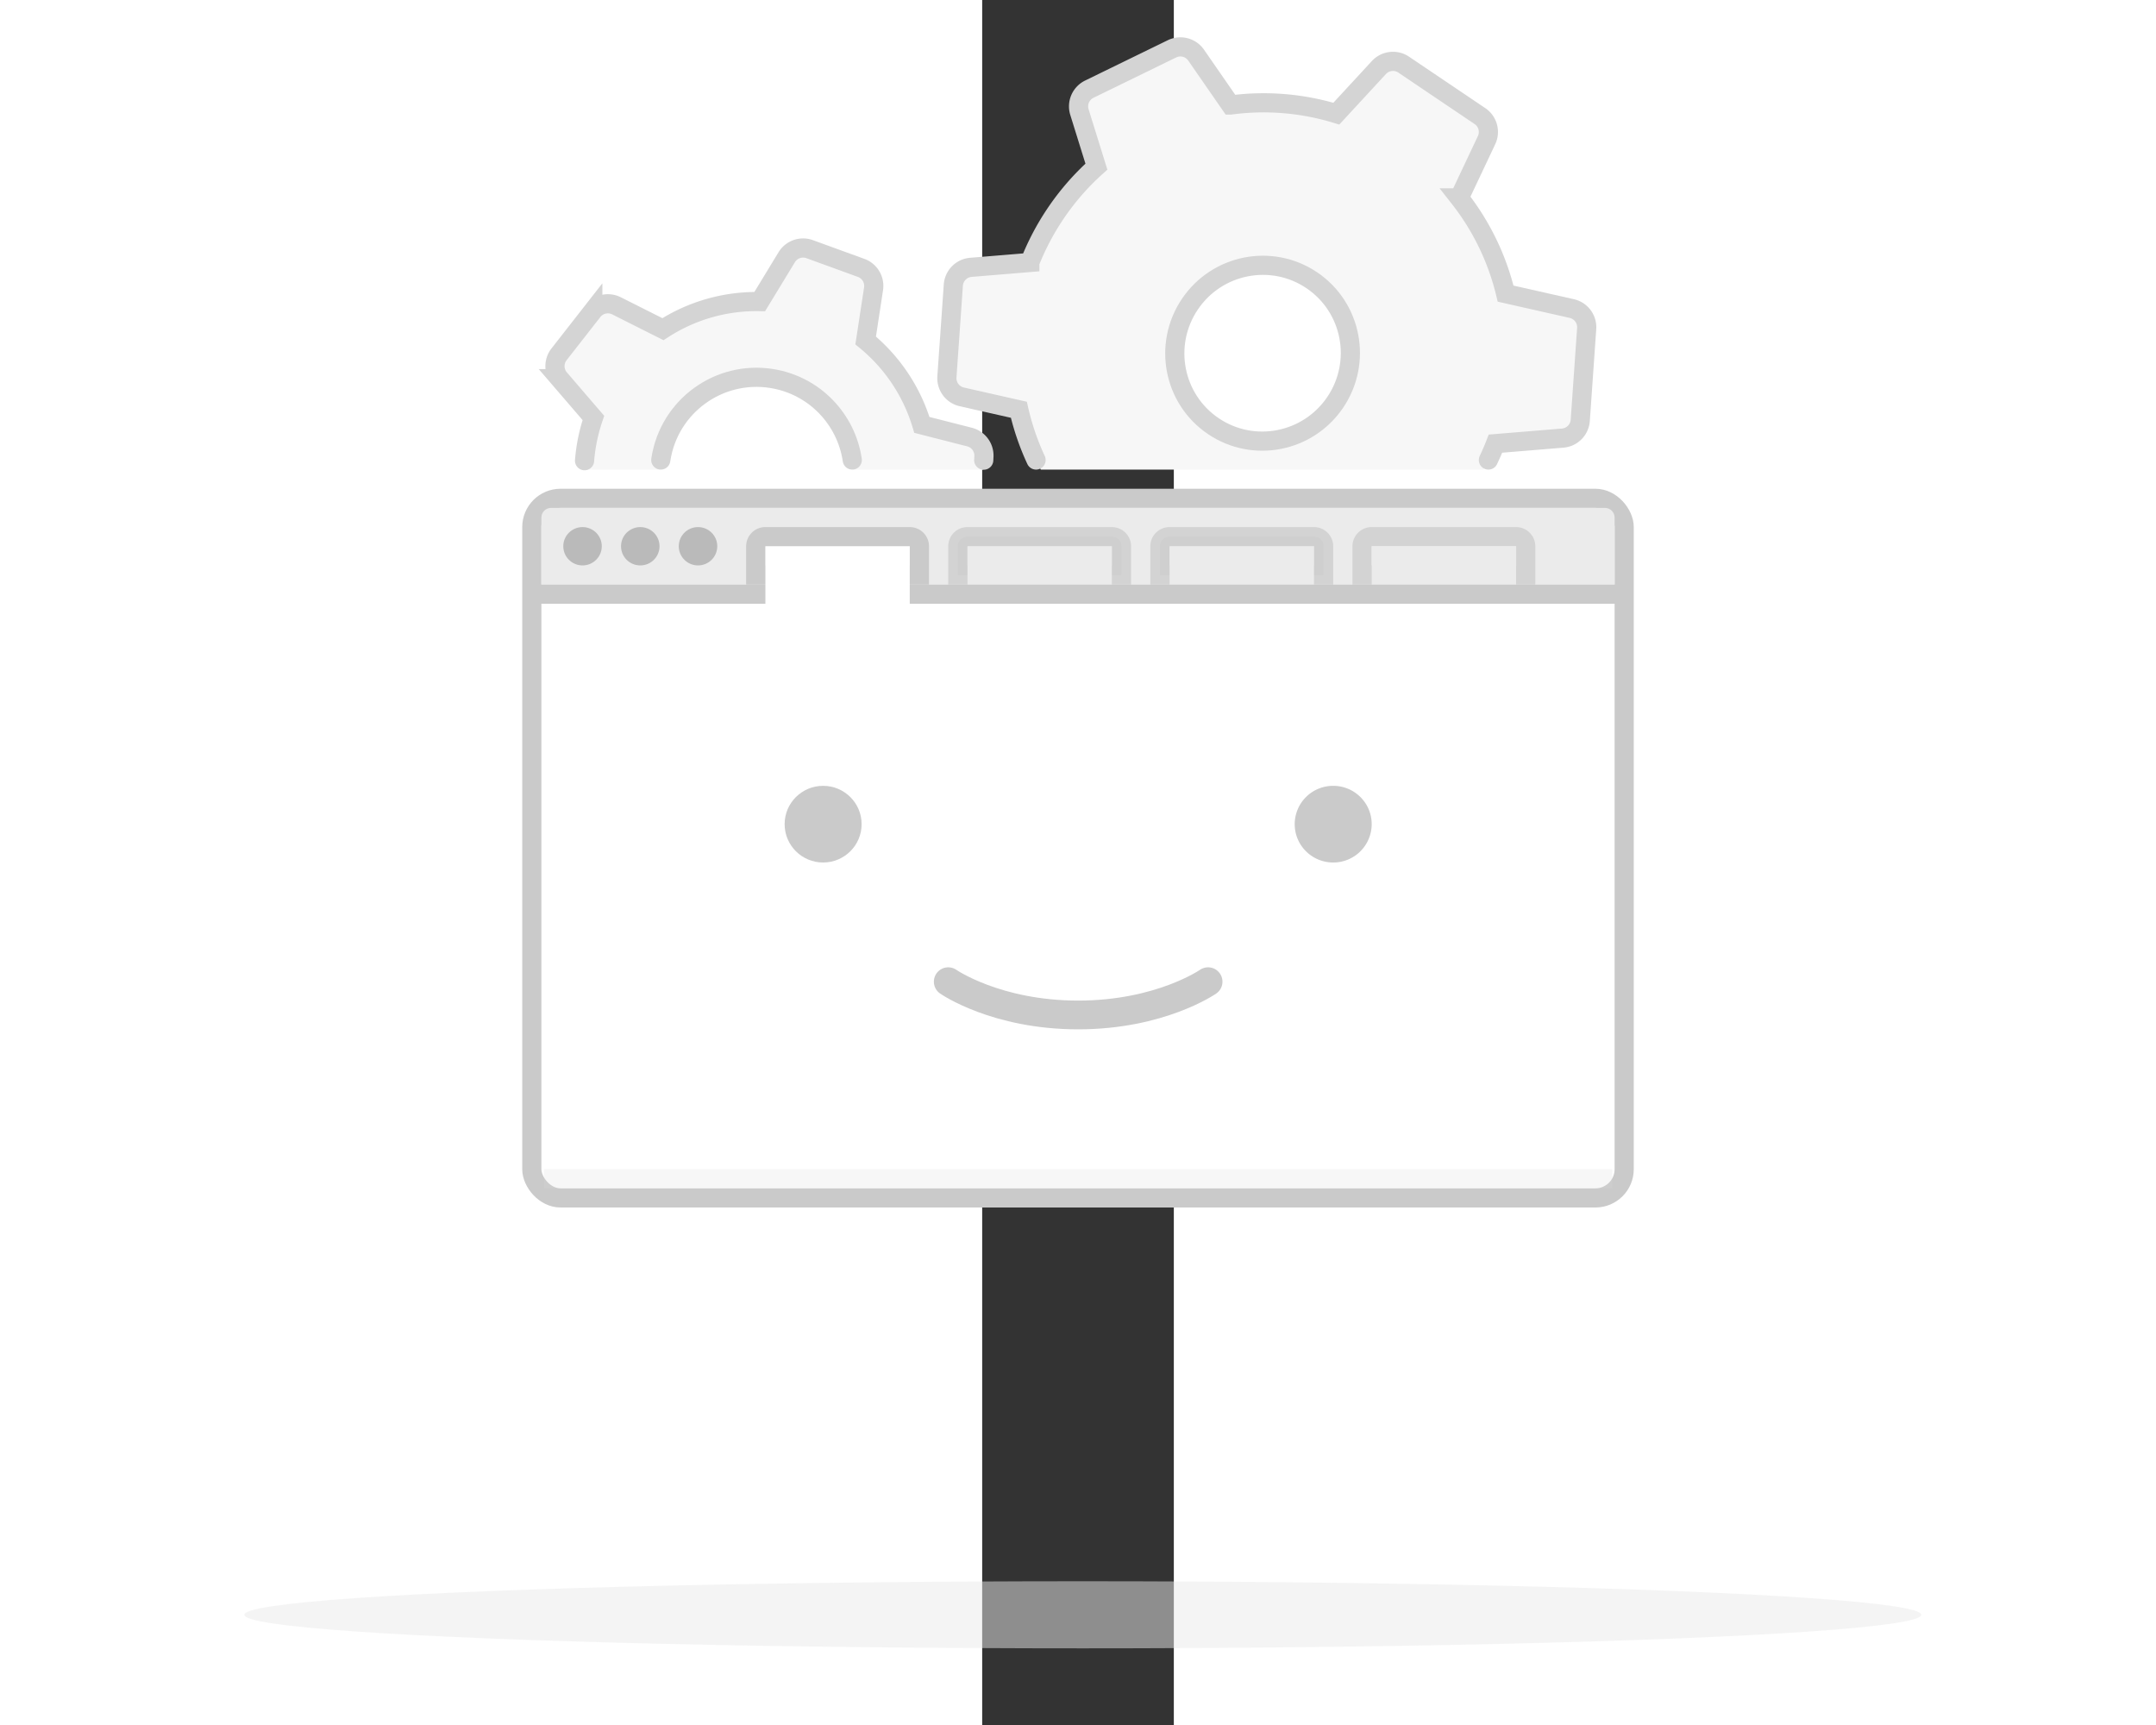 <svg xmlns="http://www.w3.org/2000/svg" width="400" height="320" viewBox="105 45 20 180"><rect x="105" y="45" width="20" height="180" fill="#333333" stroke="none"/><g fill="none" fill-rule="evenodd"><path d="M0 0h230v218H0z"/><g transform="translate(28)"><g transform="translate(29 96)"><rect width="114" height="73" x="1" y="1" fill="#FFF" stroke="#CACACA" stroke-width="2" rx="3"/><path fill="#EBEBEB" d="M2 2.997C2 2.447 2.451 2 3.002 2h109.996c.553 0 1.002.453 1.002.997V10H2V2.997z"/><path fill="#CACACA" d="M.271 10h114.498v2H.271z"/><ellipse cx="6.293" cy="6" fill="#BABABA" rx="2.009" ry="2"/><ellipse cx="12.319" cy="6" fill="#BABABA" rx="2.009" ry="2"/><ellipse cx="18.345" cy="6" fill="#BABABA" rx="2.009" ry="2"/><path fill="#D8D8D8" stroke="#CACACA" stroke-width="2" d="M24.367 9H41.45V5.998c0-.548-.451-.998-1.006-.998H25.373a1 1 0 00-1.006.998V9z"/><path fill="#D8D8D8" stroke="#CACACA" stroke-width="2" d="M45.459 9H62.54V5.998c0-.548-.45-.998-1.006-.998h-15.07a1 1 0 00-1.006.998V9z" opacity=".7"/><path fill="#FFF" d="M25.376 6h15.066v6H25.376z"/><path fill="#EBEBEB" d="M46.467 6h15.066v4H46.467z"/><path fill="#D8D8D8" stroke="#CACACA" stroke-width="2" d="M66.55 9h17.083V5.998c0-.548-.451-.998-1.006-.998h-15.07a1 1 0 00-1.007.998V9z" opacity=".7"/><path fill="#EBEBEB" d="M67.559 6h15.066v4H67.559z"/><path fill="#EBEBEB" stroke="#CACACA" stroke-width="2" d="M87.642 9h17.083V5.998c0-.548-.451-.998-1.006-.998h-15.07a1 1 0 00-1.007.998V9z" opacity=".7"/><path fill="#EBEBEB" d="M88.651 6h15.066v4H88.651z"/><path fill="#D8D8D8" d="M2.275 71H113.76v2H2.275z" opacity=".2"/></g><ellipse cx="87.5" cy="213.5" fill="#EBEBEB" opacity=".5" rx="87.5" ry="3.5"/><g transform="translate(56.384 127)"><ellipse cx="4.017" cy="4" fill="#CACACA" rx="4.017" ry="4"/><path fill="#CACACA" d="M57.249 8a4.009 4.009 0 004.017-4c0-2.21-1.798-4-4.017-4a4.009 4.009 0 00-4.018 4c0 2.21 1.8 4 4.018 4z"/><path stroke="#CACACA" stroke-linecap="round" stroke-linejoin="round" stroke-width="3" d="M17.074 20.437s4.984 3.472 13.56 3.472c8.574 0 13.558-3.472 13.558-3.472"/></g><path fill="#F7F7F7" d="M63.538 94c-.213-4.69-3.692-8.741-8.509-9.504-5.508-.873-10.68 2.885-11.553 8.393A10.21 10.21 0 0043.362 94h-7.909a18.17 18.17 0 01.973-5.389l-3.526-4.1a2 2 0 01-.06-2.536l3.523-4.508a2 2 0 012.474-.555l4.847 2.436a17.933 17.933 0 0110.102-2.878l2.817-4.631a2 2 0 012.392-.84l5.376 1.956a2 2 0 011.293 2.182l-.824 5.39a18.079 18.079 0 015.866 8.81l4.973 1.268a2 2 0 011.503 2.042L77.112 94H63.537z"/><path stroke="#D4D4D4" stroke-linecap="round" stroke-width="2" d="M35.503 93.071a18.248 18.248 0 01.923-4.46l-3.526-4.1a2 2 0 01-.06-2.536l3.523-4.508a2 2 0 012.474-.555l4.847 2.436a17.933 17.933 0 0110.102-2.878l2.817-4.631a2 2 0 012.392-.84l5.376 1.956a2 2 0 011.293 2.182l-.824 5.39a18.079 18.079 0 015.866 8.81l4.973 1.268a2 2 0 011.503 2.042l-.02.368"/><path stroke="#D4D4D4" stroke-linecap="round" stroke-width="2" d="M43.459 93l.017-.11c.872-5.509 6.045-9.267 11.553-8.394 4.471.708 7.79 4.25 8.414 8.504"/><path fill="#F7F7F7" d="M129.327 94H83.115a26.14 26.14 0 01-2.288-6.243l-5.952-1.343a2 2 0 01-1.555-2.09l.67-9.574a2 2 0 011.83-1.854l6.152-.507a26.339 26.339 0 012.686-5.105 26.3 26.3 0 014.263-4.895l-1.772-5.694a2 2 0 011.033-2.392l8.625-4.207a2 2 0 012.521.658l3.604 5.202a25.988 25.988 0 0111.027.904l4.443-4.813a2 2 0 012.588-.301l7.956 5.366a2 2 0 01.69 2.513l-2.845 6.024a26.012 26.012 0 014.835 9.99l6.905 1.558a2 2 0 011.555 2.09l-.67 9.574a2 2 0 01-1.83 1.854l-7.019.578c-.358.917-.771 1.82-1.24 2.707zm-28.199-4.529c4.19 2.826 9.885 1.708 12.722-2.497 2.836-4.205 1.739-9.905-2.45-12.73-4.19-2.827-9.886-1.709-12.723 2.496-2.836 4.205-1.739 9.905 2.451 12.731z"/><path stroke="#D4D4D4" stroke-linecap="round" stroke-width="2" d="M82.623 93a26.166 26.166 0 01-1.796-5.243l-5.952-1.343a2 2 0 01-1.555-2.09l.67-9.574a2 2 0 011.83-1.854l6.152-.507a26.339 26.339 0 012.686-5.105 26.3 26.3 0 014.263-4.895l-1.772-5.694a2 2 0 011.033-2.392l8.625-4.207a2 2 0 012.521.658l3.604 5.202a25.988 25.988 0 0111.027.904l4.443-4.813a2 2 0 012.588-.301l7.956 5.366a2 2 0 01.69 2.513l-2.845 6.024a26.012 26.012 0 014.835 9.99l6.905 1.558a2 2 0 011.555 2.09l-.67 9.574a2 2 0 01-1.83 1.854l-7.019.578c-.224.575-.47 1.144-.738 1.707"/><path stroke="#D4D4D4" stroke-width="2" d="M101.128 89.471c4.19 2.826 9.885 1.708 12.722-2.497 2.836-4.205 1.739-9.905-2.45-12.73-4.19-2.827-9.886-1.709-12.723 2.496-2.836 4.205-1.739 9.905 2.451 12.731z"/></g></g></svg>